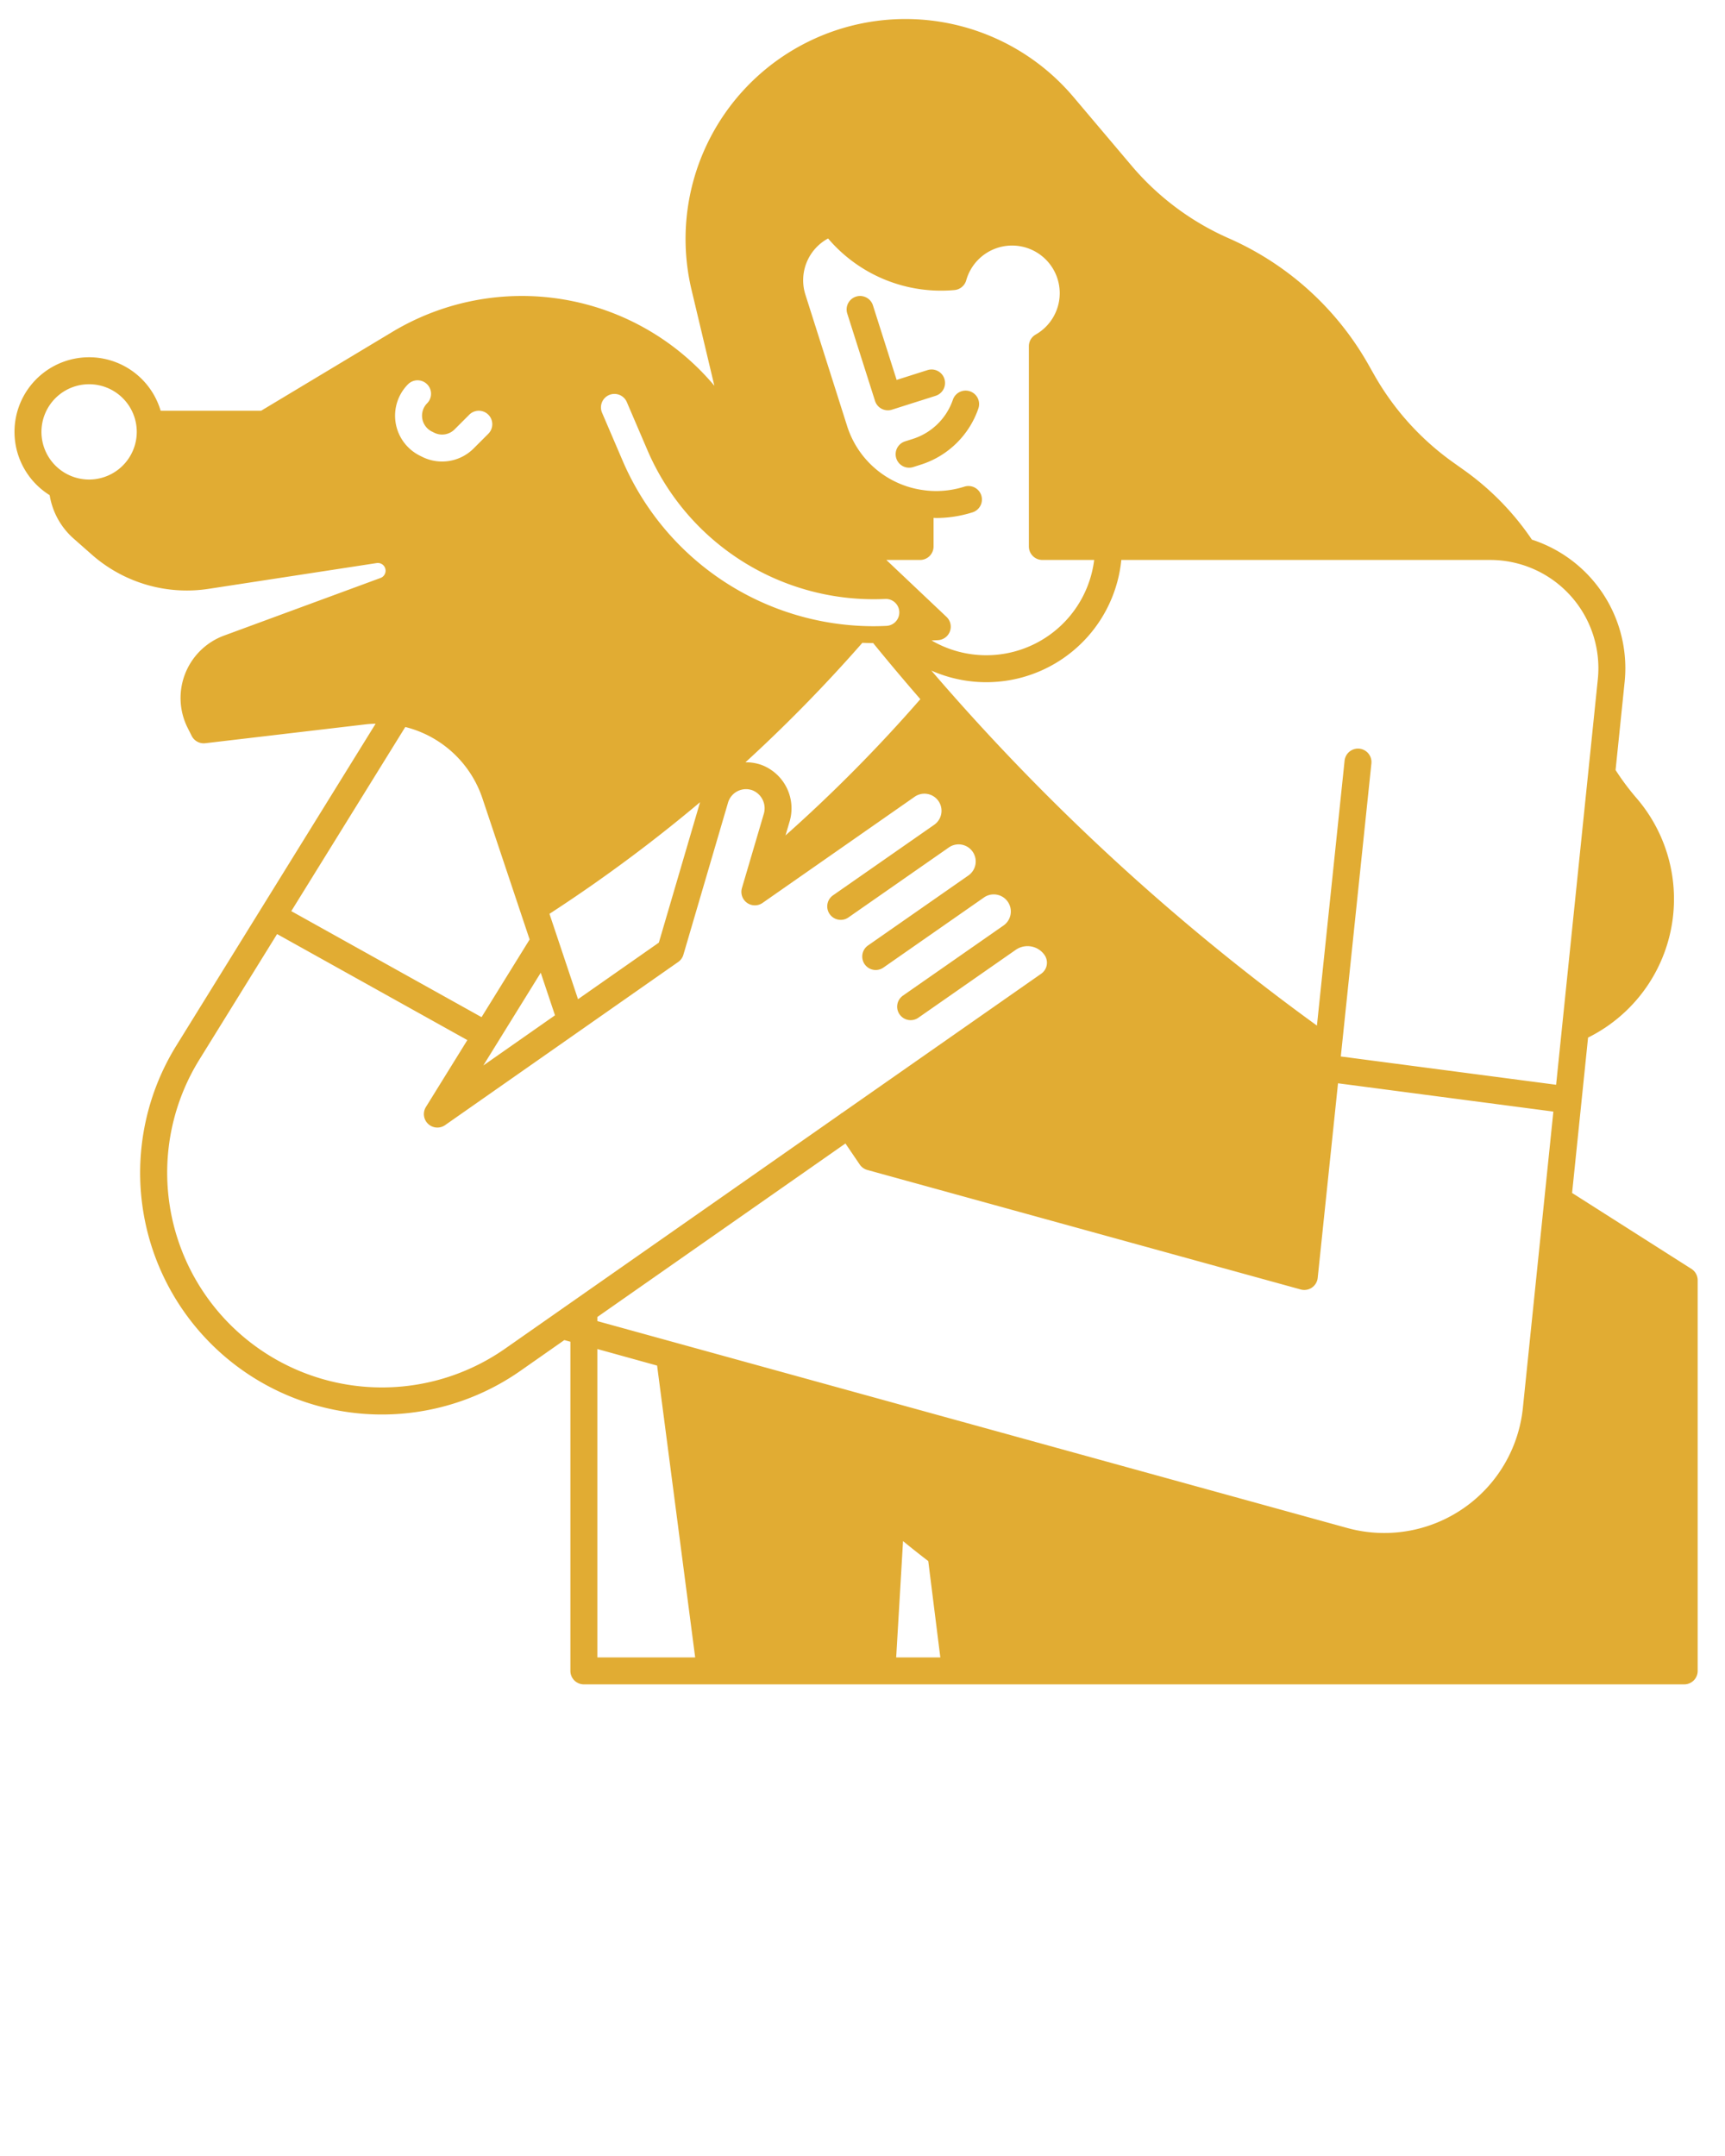 
<svg xmlns="http://www.w3.org/2000/svg" viewBox="0 0 512 640">
  <g>
    <path d="M270.968,130.278l-2.287.728a4,4,0,1,0,2.424,7.623l2.287-.727a26.517,26.517,0,0,0,16.99-16.617,4,4,0,1,0-7.568-2.592A18.489,18.489,0,0,1,270.968,130.278Z" fill="#E1AC33"/>
    <path d="M259.72,119.013a4,4,0,0,0,5.024,2.6l12.968-4.122a4,4,0,1,0-2.423-7.625l-9.156,2.911L259.1,90.651a4,4,0,1,0-7.624,2.424Z" fill="#E1AC33"/>
    <path d="M502.038,376.665l-35.424-22.542L471.356,308a45.915,45.915,0,0,0,14.334-71.142,73.873,73.873,0,0,1-6.168-8.274l2.687-26.134a40.115,40.115,0,0,0-27.521-42.26,80.809,80.809,0,0,0-20.067-20.577l-3.508-2.5a80.557,80.557,0,0,1-23.143-25.684l-1.96-3.461A88.567,88.567,0,0,0,364.8,70.778a80.268,80.268,0,0,1-15.715-9.152,80.133,80.133,0,0,1-13.239-12.458l-17.23-20.381A65.278,65.278,0,0,0,205.259,86.046l6.772,28.462A74.59,74.59,0,0,0,116.46,98.521L77.5,121.93H47.682a22.141,22.141,0,1,0-32.939,25.058,21.825,21.825,0,0,0,7.082,12.862l5.412,4.772a42.644,42.644,0,0,0,34.709,10.172l49.882-7.653a2.158,2.158,0,0,1,.332-.021,2.294,2.294,0,0,1,.788,4.446L66.493,188.678a19.744,19.744,0,0,0-10.815,27.353l1.22,2.42a4,4,0,0,0,4.04,2.172l47.587-5.6c.988-.115,1.976-.169,2.964-.194l-59.12,95.506a71.742,71.742,0,0,0,102.155,96.553L167.5,397.8l1.8.486V496a4,4,0,0,0,4,4H499.89a4,4,0,0,0,4-4V380.04A4,4,0,0,0,502.038,376.665ZM26.448,142.347A14.144,14.144,0,1,1,40.592,128.2,14.159,14.159,0,0,1,26.448,142.347ZM245.787,70.79A44.006,44.006,0,0,0,283.313,86.1a4,4,0,0,0,3.475-2.89,14.138,14.138,0,1,1,20.617,16.1a4,4,0,0,0-2.025,3.478v59.43a4,4,0,0,0,4,4h15.383a32.263,32.263,0,0,1-48.257,23.905l1.886-.094a4,4,0,0,0,2.551-6.9L263.076,166.22H273.09a4,4,0,0,0,4-4v-8.486c.257,0,.512.03.77.03q1.2,0,2.414-.083a36.039,36.039,0,0,0,8.426-1.609,4,4,0,0,0-2.419-7.625,28.029,28.029,0,0,1-6.553,1.253,26.694,26.694,0,0,1-6.008-.261H273.7l-.012,0a27.6,27.6,0,0,1-22.27-19.027L239.063,87.5a14.1,14.1,0,0,1,6.724-16.711ZM226.139,227.11a13.58,13.58,0,0,0-4.88-.823,452.435,452.435,0,0,0,34.7-35.469c1.064.043,2.13.068,3.2.068h0q6.877,8.444,14.012,16.659a448.44,448.44,0,0,1-40.024,40.447l1.182-4.011A13.779,13.779,0,0,0,226.139,227.11ZM180.794,117.258a4,4,0,0,1,5.253,2.1l6.179,14.418a73.072,73.072,0,0,0,70.5,44.022,4,4,0,0,1,.4,7.99q-1.986.1-3.961.1a81.139,81.139,0,0,1-74.29-48.959l-6.179-14.417A4,4,0,0,1,180.794,117.258ZM164.222,270.525a451.126,451.126,0,0,0,43.563-32.39l-12.232,41.679-23.989,16.794-8.475-25.34Zm.506,30.868-21.273,14.892L160.5,288.75ZM121.143,114.034a4,4,0,0,1,5.657,5.656,5.248,5.248,0,0,0,1.363,8.4l.708.353a5.237,5.237,0,0,0,6.056-.981l4.359-4.36a4,4,0,1,1,5.657,5.657l-4.359,4.359a13.228,13.228,0,0,1-15.292,2.481l-.707-.353a13.248,13.248,0,0,1-3.442-21.216Zm-.85,101.771a32.454,32.454,0,0,1,22.914,21.233L157.2,278.883l-14.272,23.055-56.47-31.474Zm29.643,184.527a63.753,63.753,0,0,1-90.765-85.787l23.071-37.271,56.47,31.474L126.419,328.6a4,4,0,0,0,5.7,5.383l69.177-48.424a3.993,3.993,0,0,0,1.543-2.15l13.251-45.154a5.562,5.562,0,0,1,7.278-3.646,5.761,5.761,0,0,1,3.3,7.107l-6.454,21.9a4,4,0,0,0,6.127,4.411L271.4,236.573a5.072,5.072,0,1,1,5.8,8.32l-29.952,20.883a4,4,0,0,0,4.576,6.563L281.6,251.582a5.072,5.072,0,1,1,5.8,8.322l-29.766,20.755a4,4,0,0,0,4.575,6.563l29.766-20.755a5.072,5.072,0,1,1,5.8,8.32L268.01,295.543a4,4,0,1,0,4.576,6.562l28.886-20.142a6.144,6.144,0,0,1,8.554,1.525,4,4,0,0,1-1,5.572l-59.087,41.311c-.078.046-.162.077-.239.129-.1.068-.182.154-.274.229ZM177.3,492V400.451l17.737,4.919,11.3,86.63Zm88.7,0,2.032-34.533q3.707,3.039,7.488,5.933L279.1,492Zm186.009-74.069a41.365,41.365,0,0,1-52.148,35.642L177.3,392.164v-1.221l73.637-51.506,4.244,6.251a4,4,0,0,0,2.246,1.609l128.639,35.479a4,4,0,0,0,5.042-3.441l6.03-57.764,63.917,8.4Zm-54.042-104.32,9.079-86.976a4,4,0,1,0-7.957-.83l-8.209,78.64A665.476,665.476,0,0,1,276.436,199.059,40.271,40.271,0,0,0,332.82,166.22H442.29a32.13,32.13,0,0,1,31.961,35.411L461.874,322.008Z" fill="#E1AC33"/>
  </g>
</svg>
